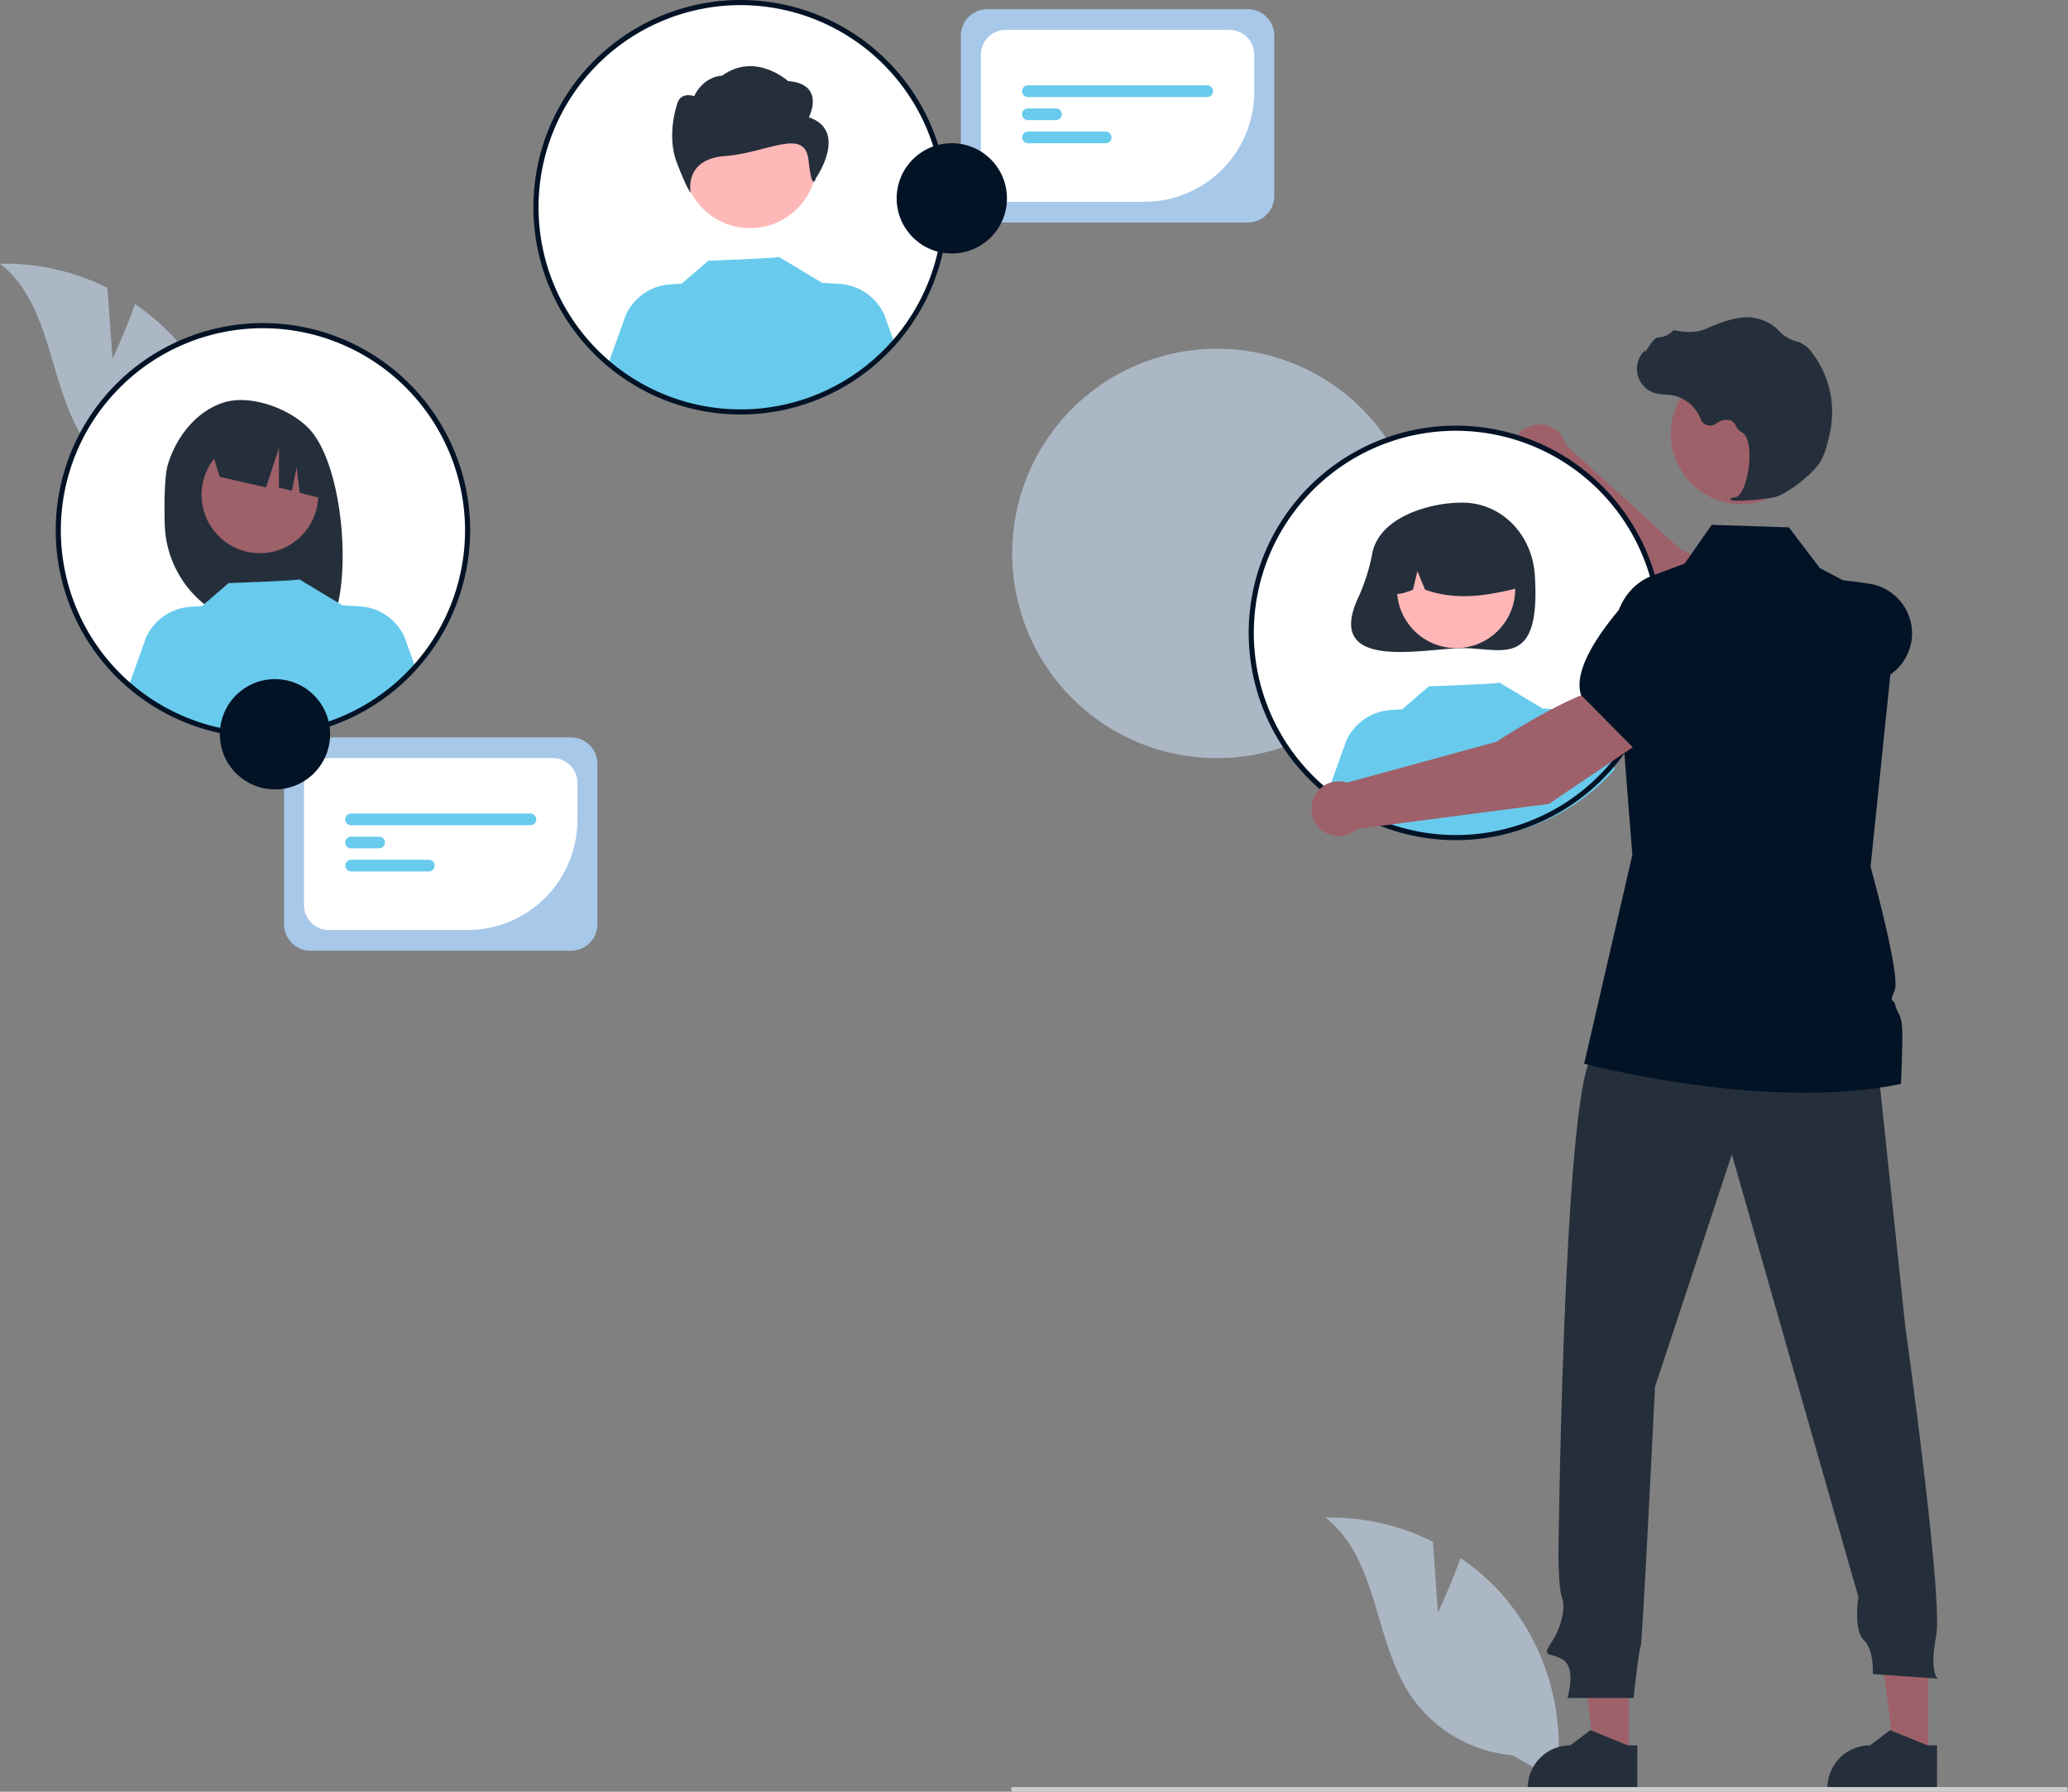 <svg xmlns="http://www.w3.org/2000/svg" width="806.632" height="698.766"><rect width="100%" height="100%" fill="#808080" stroke="none"/><path fill="#ABB7C4" d="M554.462 215.99a79.828 79.828 0 1 1-79.686-79.97 79.62 79.62 0 0 1 79.686 79.97"/><path fill="#9e616a" d="m687.32 262.523 11.225-21.432c-10.065-12.155-43.088-26.896-43.088-26.896l-44.695-40.681a10.681 10.681 0 1 0-13.119 13.02l48.286 57.912Z"/><path fill="#031326" d="m681.884 261.044 15.848 5.046a54.4 54.4 0 0 0 35.295-.786 19.64 19.64 0 0 0 12.686-16.398A19.595 19.595 0 0 0 729.4 227.7c-14.863-2.442-34.014-3.647-40.846 4.483l-.07.083Z"/><circle cx="567.886" cy="246.828" r="79.828" fill="#fff"/><path fill="#252F3B" d="M535.307 215.603a75 75 0 0 1-5.351 17.08c-14.082 29.79 26.02 20.08 40.351 20.08 15.67 0 30.661 8.24 28.371-28.371-.978-15.639-12.702-28.372-28.37-28.372-13.385 0-32.202 5.95-35 19.583"/><circle cx="567.96" cy="229.701" r="23.055" fill="#ffb6b6"/><path fill="#252F3B" d="M552.303 206.2a26.409 26.409 0 0 1 40.15 23.048c-11.747 2.949-24.089 5.206-36.617.705l-2.959-7.24-1.744 7.245c-3.815 1.56-7.64 2.88-11.465-.015a26.97 26.97 0 0 1 12.635-23.743"/><path fill="#68CBED" d="M629.956 299.908a79.8 79.8 0 0 1-111.684 8.072l6.847-19.106a20.55 20.55 0 0 1 17.451-11.984l4.356-.267 10.387-8.958s27.986-1 27.571-1.478l16.952 10.196-.014-.07 6.664.408a20.54 20.54 0 0 1 17.452 11.984Z"/><path fill="#ABB7C4" d="m560.882 628.845-1.983-27.589A89.24 89.24 0 0 0 517 591.861c20.432 15.793 18.795 47.357 32.945 68.96a53.68 53.68 0 0 0 40.028 23.72l17.004 9.783a89.95 89.95 0 0 0-20.944-72.346 87 87 0 0 0-16.368-14.395c-3.717 10.671-8.783 21.262-8.783 21.262M43.882 139.845 41.9 112.256A89.24 89.24 0 0 0 0 102.861c20.432 15.793 18.795 47.357 32.945 68.96a53.68 53.68 0 0 0 40.028 23.72l17.004 9.783a89.95 89.95 0 0 0-20.944-72.346 87 87 0 0 0-16.368-14.395c-3.717 10.671-8.783 21.262-8.783 21.262"/><path fill="#9e616a" d="m635.268 684.997-13.264-.001-6.31-51.159h19.576z"/><path fill="#252F3B" d="m638.65 697.854-42.767-.002v-.54a16.647 16.647 0 0 1 16.646-16.647h.001l7.812-5.926 14.576 5.927h3.733Z"/><path fill="#9e616a" d="m752.165 684.997-13.263-.001-6.31-51.159h19.576z"/><path fill="#252F3B" d="m755.548 697.854-42.768-.002v-.54a16.647 16.647 0 0 1 16.647-16.647l7.813-5.926 14.575 5.927h3.734ZM731.992 411.186l11.156 105.98s14.85 106.117 12.062 120.76.697 16.733.697 16.733l-25.448-1.812s.697-9.064-3.486-13.248-2.092-16.733-2.092-16.733L675.516 450.23l-29.982 90.642s-4.88 99.705-5.578 101.1-2.789 20.22-2.789 20.22H611.37s3.486-11.156-1.394-14.642-9.064-.698-4.88-6.973 5.577-13.945 4.183-17.43-1.395-17.432-1.395-17.432 2.092-188.255 13.945-194.53 110.164 0 110.164 0"/><circle cx="679.16" cy="169.163" r="27.439" fill="#9e616a"/><path fill="#031326" d="M741.475 422.737c-53.139 10.974-123.558-7.893-123.558-7.893l18.785-81.43-6.679-85.217c-.815-10.421 5.12-20.19 14.354-23.652l12.75-4.775 10.54-15.088 30.103.988 12.034 15.84 9.497 5.038 20.588 10.92.09.045v.045l-6.46 62.672-3.897 37.788s11.835 42.5 9.406 48.136c-2.428 5.628-.317 2.909.272 5.917.59 3.009 2.392 3.2 2.664 9.126.281 5.917-.489 21.54-.489 21.54"/><path fill="#ccc" d="M805.712 698.766h-410.47a.92.92 0 0 1 0-1.839h410.47a.92.92 0 0 1 0 1.839"/><path fill="#252F3B" d="M677.826 195.284a84.5 84.5 0 0 0 14.346-1.376c4.686-1.08 15.027-9.076 17.845-13.8 2.094-3.509 3.35-8.938 4.037-12.873a37.78 37.78 0 0 0-7.38-29.812 11.94 11.94 0 0 0-4.925-3.989 6 6 0 0 0-.535-.164 14.73 14.73 0 0 1-7.44-4.343 12 12 0 0 0-1.25-1.221 18.14 18.14 0 0 0-7.663-3.604c-4.529-1.087-11.007.275-19.254 4.054-4.143 1.899-8.742 1.369-12.286.695a1.15 1.15 0 0 0-1.076.4 8.14 8.14 0 0 1-5.477 2.35c-1.258.087-2.535 1.865-4.074 4.181-.349.526-.756 1.14-1.052 1.514l-.06-.703-.692.804a9.883 9.883 0 0 0 4.876 15.98 19.3 19.3 0 0 0 3.891.518c.795.051 1.618.104 2.407.22a14.9 14.9 0 0 1 11.319 9.38 3.897 3.897 0 0 0 5.928 1.74 6.44 6.44 0 0 1 5.837-1.22 4.27 4.27 0 0 1 1.944 2.093 5.57 5.57 0 0 0 2.176 2.41c3.235 1.564 3.644 8.851 2.654 14.96-.954 5.888-3.03 10.184-5.047 10.445-1.554.202-1.729.317-1.835.595l-.094.25.181.226a6.4 6.4 0 0 0 2.699.29"/><path fill="#031326" d="M567.886 327.655a80.828 80.828 0 1 1 80.828-80.827 80.92 80.92 0 0 1-80.828 80.827m0-159.655a78.828 78.828 0 1 0 78.828 78.828A78.917 78.917 0 0 0 567.886 168"/><circle cx="288.886" cy="80.828" r="79.828" fill="#fff"/><circle cx="292.581" cy="62.94" r="26.03" fill="#ffb8b8"/><path fill="#252F3B" d="M315.5 45.744s6.777-12.956-8.134-14.134c0 0-12.71-11.531-25.667-2.108 0 0-7.067 0-10.932 7.997 0 0-5.558-2.108-6.78 3.533 0 0-4.067 11.779 0 22.38s5.418 11.778 5.418 11.778-2.853-13.155 13.414-14.333 31.191-11.368 32.547 1.588 2.846 7.104 2.846 7.104 12.876-18.505-2.712-23.805" data-name="bf427902-b9bf-4946-b5d7-5c1c7e04535e"/><path fill="#68CBED" d="M348.92 133.908a79.8 79.8 0 0 1-111.684 8.072l6.847-19.106a20.55 20.55 0 0 1 17.451-11.984l4.356-.267 10.387-8.958s27.986-1 27.57-1.478l16.953 10.196-.014-.07 6.664.408a20.54 20.54 0 0 1 17.452 11.984Z"/><path fill="#031326" d="M288.886 161.655a80.828 80.828 0 1 1 80.828-80.827 80.92 80.92 0 0 1-80.828 80.827m0-159.655a78.828 78.828 0 1 0 78.828 78.828A78.917 78.917 0 0 0 288.886 2"/><circle cx="102.563" cy="206.828" r="79.828" fill="#fff"/><path fill="#252F3B" d="M65.563 180.86c3.301-10.52 10.807-20.168 21.188-23.725 10.382-3.556 25.583 1.862 33.388 9.64 14.276 14.228 17.76 63.106 7.952 78.552-1.951-.104-8.683-.18-10.658-.254l-2.793-9.31v9.218q-4.719-.146-9.511-.201a41.393 41.393 0 0 1-40.867-40.371c-.255-10.246 0-19.404 1.301-23.55"/><circle cx="101.379" cy="192.974" r="22.75" fill="#9e616a"/><path fill="#252F3B" d="m81.745 172.994 26.194-13.117a32.92 32.92 0 0 1 19.284 27.279l.653 7.82-10.97-2.792-1.2-10-1.864 9.22-5.062-1.288.048-15.526-5.065 15.515-18.08-4.154Z"/><path fill="#68CBED" d="M161.8 259.654a79.8 79.8 0 0 1-111.684 8.072l6.847-19.106a20.55 20.55 0 0 1 17.452-11.984l4.356-.267 10.386-8.958s27.987-1 27.571-1.478l16.953 10.197-.015-.07 6.664.407a20.54 20.54 0 0 1 17.452 11.984Z"/><path fill="#031326" d="M102.563 287.655a80.828 80.828 0 1 1 80.828-80.827 80.92 80.92 0 0 1-80.828 80.827m0-159.655a78.828 78.828 0 1 0 78.828 78.828A78.917 78.917 0 0 0 102.563 128"/><path fill="#9e616a" d="m641.613 288.241-12.086-20.958c-15.655 1.988-45.792 21.978-45.792 21.978l-58.294 15.95a10.681 10.681 0 1 0 3.968 18.052l74.767-9.752Z"/><path fill="#031326" d="m637.452 292.04 27.057-22.663 3.936-18.242a19.64 19.64 0 0 0-7.052-19.496 19.595 19.595 0 0 0-26.645 2.415c-10.024 11.243-21.3 26.769-18.094 36.893l.033.103Z"/><path fill="#A7C8E9" d="M222.746 370.77H121.081a10.29 10.29 0 0 1-10.276-10.277v-62.616A10.29 10.29 0 0 1 121.08 287.6h101.665a10.29 10.29 0 0 1 10.277 10.277v62.616a10.29 10.29 0 0 1-10.277 10.277"/><path fill="#fff" d="M182.353 362.704h-54.125a9.636 9.636 0 0 1-9.625-9.624v-47.79a9.636 9.636 0 0 1 9.625-9.625H215.6a9.635 9.635 0 0 1 9.625 9.625v14.543a42.92 42.92 0 0 1-42.872 42.871"/><path fill="#68CBED" d="M206.884 321.834h-69.94a2.281 2.281 0 1 1 0-4.562h69.94a2.281 2.281 0 1 1 0 4.562M147.884 330.847h-10.94a2.281 2.281 0 0 1 0-4.562h10.94a2.281 2.281 0 1 1 0 4.562M167.261 339.86h-30.317a2.281 2.281 0 0 1 0-4.561h30.317a2.281 2.281 0 0 1 0 4.562"/><circle cx="107.257" cy="286.353" r="21.506" fill="#031326"/><path fill="#A7C8E9" d="M486.746 86.77H385.081a10.29 10.29 0 0 1-10.276-10.277V13.877A10.29 10.29 0 0 1 385.08 3.6h101.665a10.29 10.29 0 0 1 10.277 10.277v62.616a10.29 10.29 0 0 1-10.277 10.277"/><path fill="#fff" d="M446.353 78.704h-54.125a9.636 9.636 0 0 1-9.625-9.624V21.29a9.636 9.636 0 0 1 9.625-9.625H479.6a9.635 9.635 0 0 1 9.625 9.625v14.543a42.92 42.92 0 0 1-42.872 42.871"/><path fill="#68CBED" d="M470.884 37.834h-69.94a2.281 2.281 0 1 1 0-4.562h69.94a2.281 2.281 0 1 1 0 4.562M411.884 46.847h-10.94a2.281 2.281 0 1 1 0-4.562h10.94a2.281 2.281 0 1 1 0 4.562M431.261 55.86h-30.317a2.281 2.281 0 0 1 0-4.561h30.317a2.281 2.281 0 0 1 0 4.562"/><circle cx="371.257" cy="77.353" r="21.506" fill="#031326"/></svg>